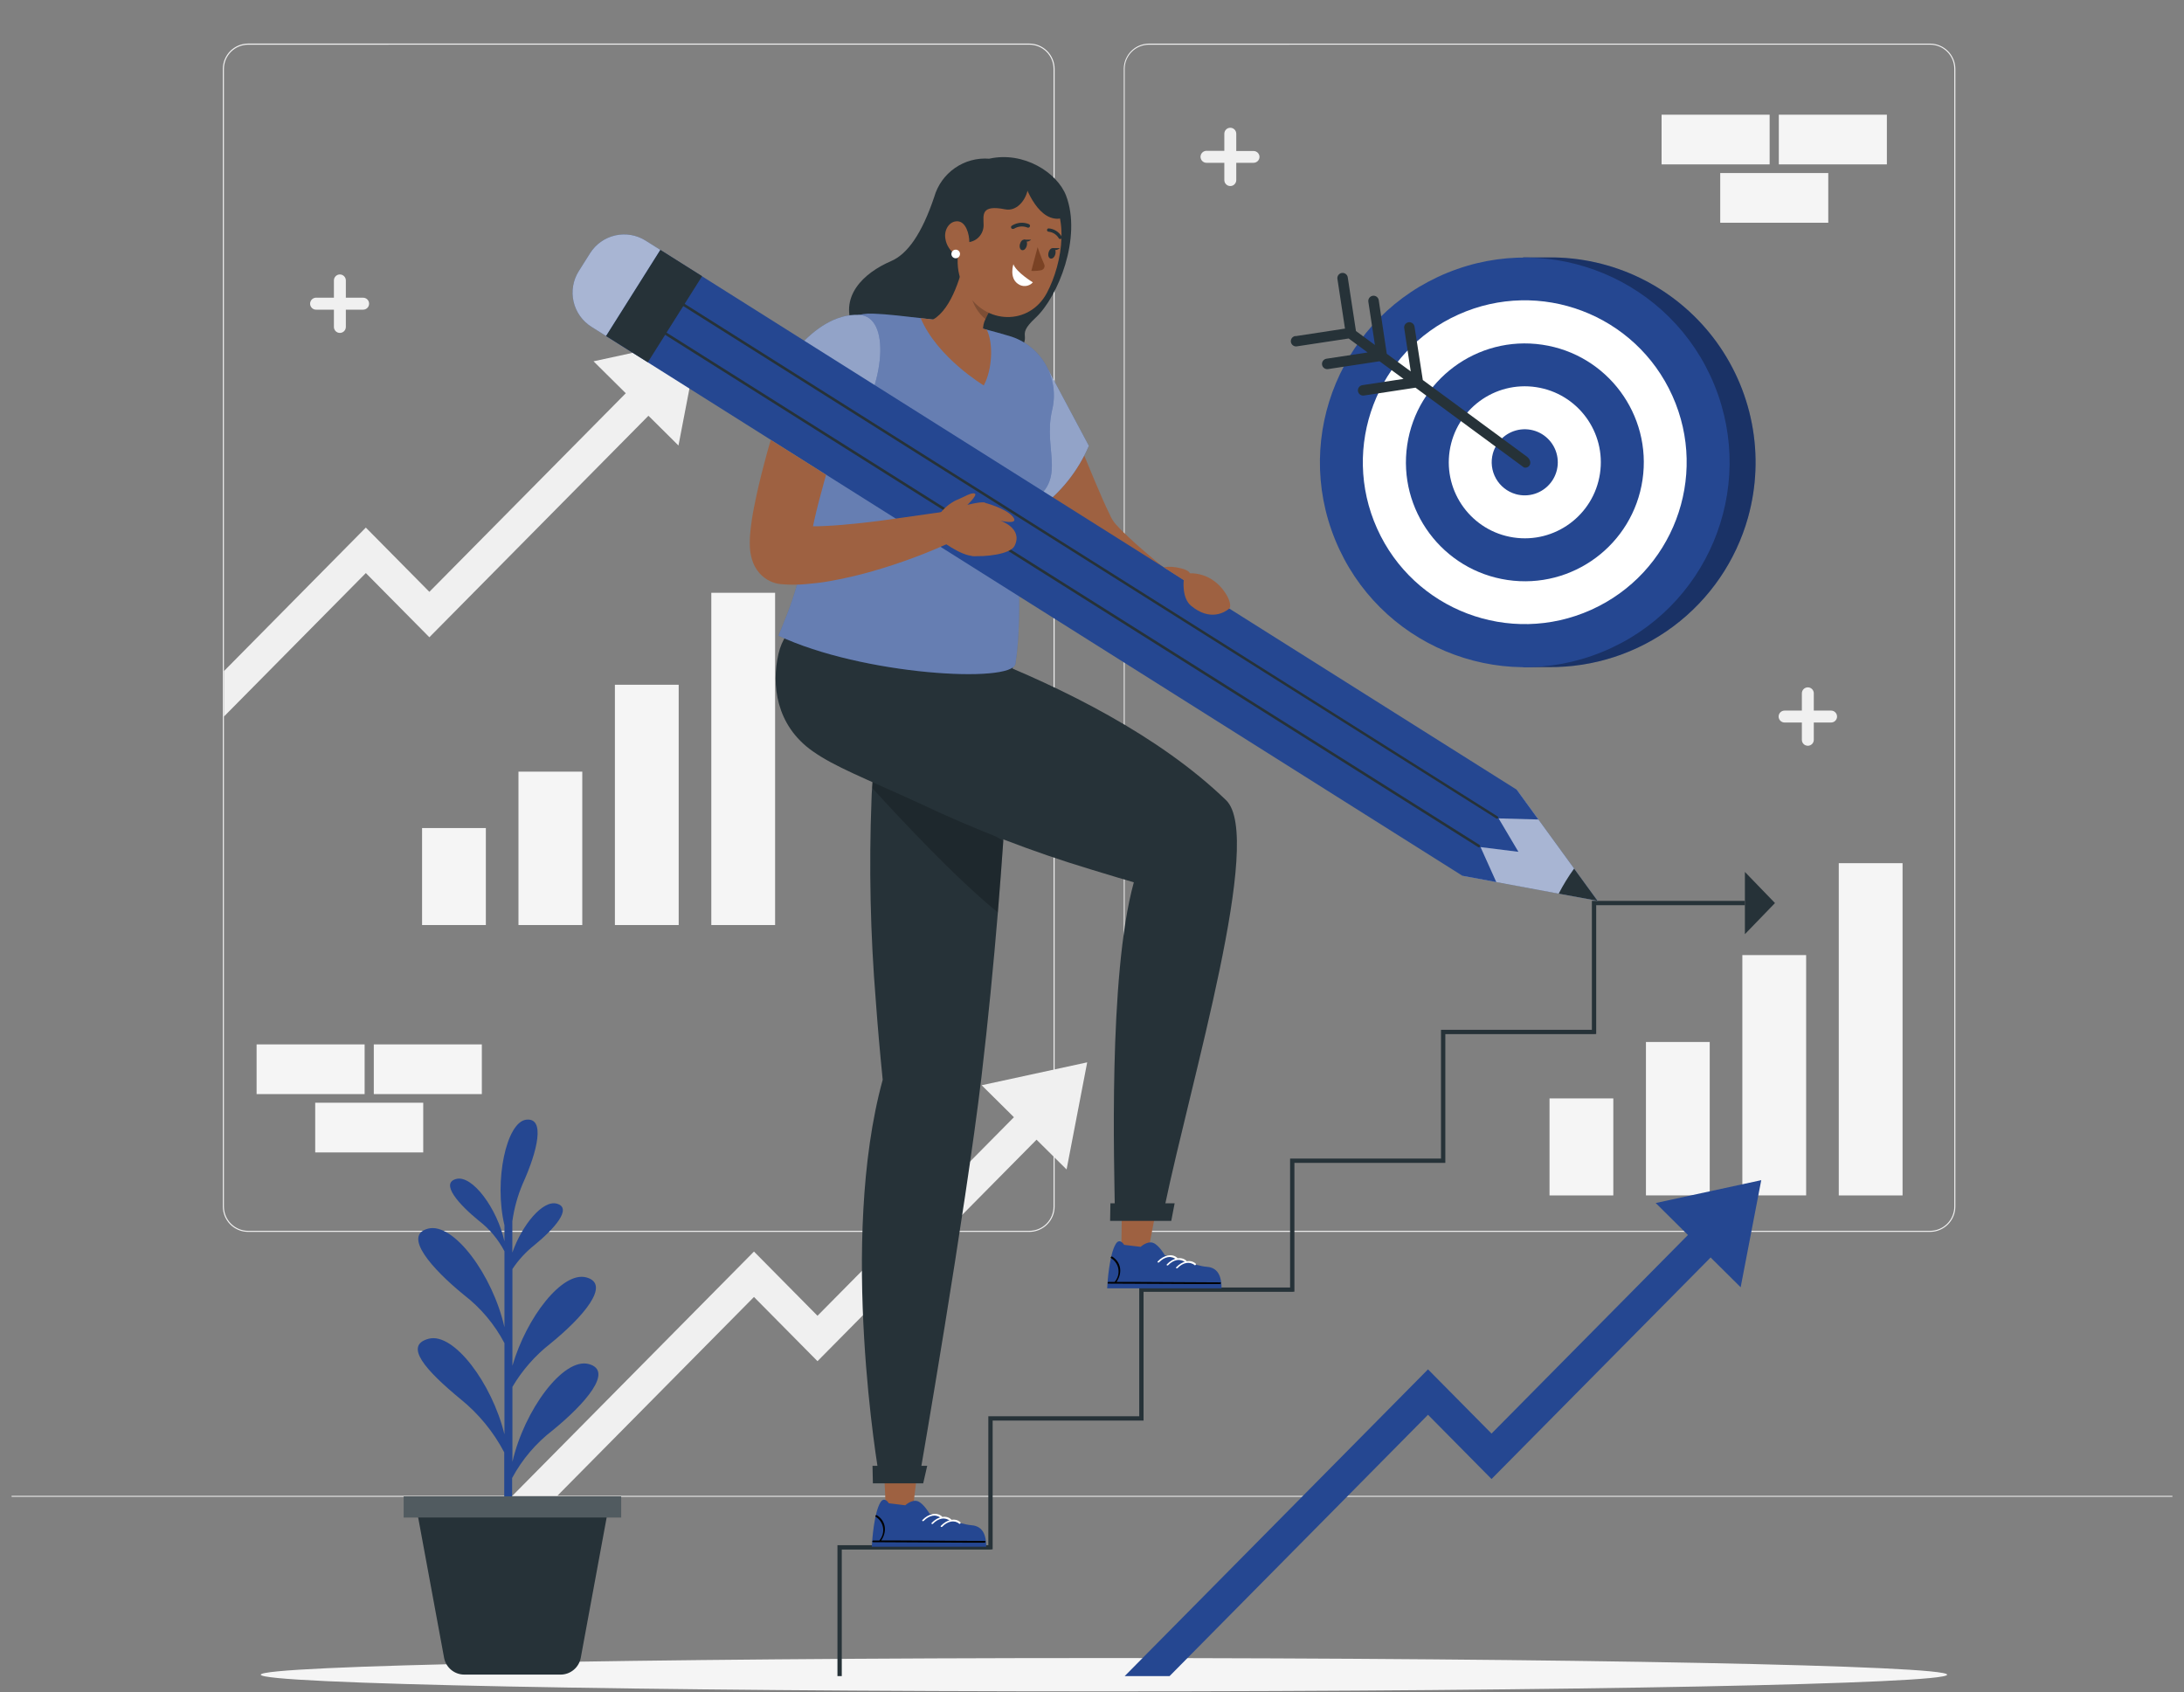 <svg width="151" height="117" viewBox="0 0 151 117" fill="none" xmlns="http://www.w3.org/2000/svg">
<rect x="0" y="0" width="151" height="117" fill="#808080" stroke="none"/>
<path d="M133.441 85.18H79.447C78.983 85.18 78.538 84.995 78.21 84.667C77.882 84.338 77.697 83.894 77.696 83.429V4.764C77.698 4.3 77.883 3.856 78.211 3.529C78.539 3.201 78.983 3.017 79.447 3.016H133.441C133.905 3.017 134.349 3.201 134.678 3.529C135.006 3.856 135.191 4.3 135.192 4.764V83.429C135.192 83.894 135.007 84.338 134.679 84.667C134.35 84.995 133.906 85.18 133.441 85.18ZM79.447 3.091C79.226 3.089 79.007 3.131 78.802 3.215C78.598 3.298 78.412 3.421 78.255 3.576C78.098 3.732 77.974 3.917 77.888 4.121C77.803 4.325 77.759 4.543 77.759 4.764V83.429C77.759 83.874 77.935 84.3 78.25 84.615C78.564 84.929 78.99 85.106 79.435 85.106H133.441C133.886 85.106 134.312 84.929 134.627 84.615C134.941 84.3 135.118 83.874 135.118 83.429V4.764C135.118 4.319 134.941 3.893 134.627 3.579C134.312 3.264 133.886 3.088 133.441 3.088L79.447 3.091Z" fill="#F0F0F0"/>
<path d="M71.165 85.181H17.158C16.694 85.18 16.249 84.995 15.921 84.667C15.593 84.339 15.408 83.894 15.408 83.43V4.764C15.408 4.3 15.593 3.855 15.921 3.527C16.249 3.199 16.694 3.014 17.158 3.013H71.165C71.629 3.014 72.074 3.199 72.402 3.527C72.73 3.855 72.915 4.3 72.916 4.764V83.43C72.915 83.894 72.73 84.339 72.402 84.667C72.074 84.995 71.629 85.18 71.165 85.181ZM17.158 3.091C16.714 3.091 16.288 3.267 15.974 3.581C15.66 3.895 15.483 4.32 15.482 4.764V83.43C15.482 83.874 15.659 84.301 15.973 84.615C16.288 84.929 16.714 85.106 17.158 85.106H71.165C71.609 85.106 72.036 84.929 72.35 84.615C72.664 84.301 72.841 83.874 72.841 83.43V4.764C72.841 4.32 72.664 3.893 72.35 3.579C72.036 3.265 71.609 3.088 71.165 3.088L17.158 3.091Z" fill="#F0F0F0"/>
<path d="M150.198 103.428H0.802V103.502H150.198V103.428Z" fill="#E0E0E0"/>
<path d="M67.872 75.04L69.832 76.982L70.101 77.251L56.521 90.98L52.129 86.54L35.426 103.428H38.534L52.129 89.68L56.521 94.12L71.667 78.804L71.783 78.921L73.743 80.863L75.168 73.456L67.872 75.04Z" fill="#F0F0F0"/>
<path d="M41.037 24.983L42.997 26.925L43.266 27.191L29.686 40.923L25.294 36.48L15.482 46.406V49.547L25.294 39.624L29.686 44.064L44.832 28.748L44.952 28.864L46.909 30.806L48.334 23.399L41.037 24.983Z" fill="#F0F0F0"/>
<path d="M25.518 20.997C25.519 21.052 25.508 21.105 25.488 21.156C25.467 21.206 25.437 21.252 25.399 21.291C25.36 21.329 25.315 21.36 25.264 21.381C25.214 21.402 25.16 21.412 25.106 21.412H23.911V22.608C23.911 22.717 23.867 22.822 23.79 22.899C23.713 22.977 23.608 23.02 23.498 23.02C23.389 23.02 23.284 22.977 23.207 22.899C23.13 22.822 23.086 22.717 23.086 22.608V21.412H21.891C21.834 21.417 21.776 21.41 21.721 21.392C21.667 21.373 21.617 21.343 21.575 21.305C21.532 21.266 21.499 21.218 21.476 21.166C21.452 21.113 21.44 21.056 21.44 20.999C21.44 20.941 21.452 20.884 21.476 20.832C21.499 20.779 21.532 20.732 21.575 20.693C21.617 20.654 21.667 20.624 21.721 20.606C21.776 20.587 21.834 20.58 21.891 20.585H23.086V19.39C23.086 19.28 23.13 19.175 23.207 19.098C23.284 19.021 23.389 18.977 23.498 18.977C23.608 18.977 23.713 19.021 23.79 19.098C23.867 19.175 23.911 19.28 23.911 19.39V20.585H25.106C25.16 20.585 25.214 20.596 25.264 20.616C25.314 20.637 25.359 20.667 25.398 20.706C25.436 20.744 25.466 20.789 25.487 20.839C25.508 20.889 25.518 20.943 25.518 20.997Z" fill="#F0F0F0"/>
<path d="M127.012 49.547C127.012 49.656 126.968 49.761 126.891 49.838C126.814 49.916 126.709 49.959 126.599 49.959H125.404V51.154C125.404 51.264 125.361 51.368 125.284 51.446C125.206 51.523 125.101 51.566 124.992 51.566C124.883 51.566 124.778 51.523 124.7 51.446C124.623 51.368 124.58 51.264 124.58 51.154V49.959H123.384C123.275 49.959 123.17 49.916 123.093 49.838C123.016 49.761 122.972 49.656 122.972 49.547C122.972 49.437 123.016 49.332 123.093 49.255C123.17 49.178 123.275 49.134 123.384 49.134H124.58V47.939C124.58 47.83 124.623 47.725 124.7 47.648C124.778 47.57 124.883 47.527 124.992 47.527C125.101 47.527 125.206 47.57 125.284 47.648C125.361 47.725 125.404 47.83 125.404 47.939V49.134H126.599C126.709 49.134 126.814 49.178 126.891 49.255C126.968 49.332 127.012 49.437 127.012 49.547Z" fill="#F0F0F0"/>
<path d="M87.081 10.841C87.082 10.896 87.071 10.95 87.051 11C87.03 11.05 87 11.096 86.961 11.135C86.923 11.174 86.877 11.204 86.827 11.225C86.777 11.246 86.723 11.257 86.669 11.257H85.474V12.452C85.474 12.506 85.463 12.56 85.442 12.61C85.421 12.66 85.391 12.705 85.353 12.743C85.315 12.782 85.269 12.812 85.219 12.833C85.169 12.854 85.115 12.864 85.061 12.864C85.007 12.864 84.954 12.854 84.903 12.833C84.853 12.812 84.808 12.782 84.77 12.743C84.731 12.705 84.701 12.66 84.68 12.61C84.66 12.56 84.649 12.506 84.649 12.452V11.257H83.454C83.397 11.262 83.339 11.255 83.284 11.236C83.23 11.217 83.18 11.188 83.138 11.149C83.095 11.11 83.061 11.062 83.038 11.01C83.015 10.957 83.003 10.9 83.003 10.843C83.003 10.785 83.015 10.729 83.038 10.676C83.061 10.623 83.095 10.576 83.138 10.537C83.18 10.498 83.23 10.468 83.284 10.45C83.339 10.431 83.397 10.424 83.454 10.429H84.649V9.246C84.649 9.192 84.66 9.138 84.68 9.088C84.701 9.038 84.731 8.993 84.77 8.954C84.808 8.916 84.853 8.886 84.903 8.865C84.954 8.844 85.007 8.834 85.061 8.834C85.115 8.834 85.169 8.844 85.219 8.865C85.269 8.886 85.315 8.916 85.353 8.954C85.391 8.993 85.421 9.038 85.442 9.088C85.463 9.138 85.474 9.192 85.474 9.246V10.441H86.669C86.776 10.441 86.879 10.483 86.956 10.557C87.033 10.632 87.078 10.734 87.081 10.841Z" fill="#F0F0F0"/>
<path d="M25.21 72.216H17.741V75.652H25.21V72.216Z" fill="#F5F5F5"/>
<path d="M33.314 72.216H25.844V75.652H33.314V72.216Z" fill="#F5F5F5"/>
<path d="M29.262 76.249H21.793V79.685H29.262V76.249Z" fill="#F5F5F5"/>
<path d="M122.351 7.931H114.881V11.367H122.351V7.931Z" fill="#F5F5F5"/>
<path d="M130.457 7.931H122.987V11.367H130.457V7.931Z" fill="#F5F5F5"/>
<path d="M126.405 11.965H118.935V15.401H126.405V11.965Z" fill="#F5F5F5"/>
<path d="M33.592 57.256H29.182V63.963H33.592V57.256Z" fill="#F5F5F5"/>
<path d="M40.258 53.356H35.847V63.963H40.258V53.356Z" fill="#F5F5F5"/>
<path d="M46.924 47.348H42.514V63.963H46.924V47.348Z" fill="#F5F5F5"/>
<path d="M53.59 40.989H49.179V63.963H53.59V40.989Z" fill="#F5F5F5"/>
<path d="M111.543 75.951H107.133V82.659H111.543V75.951Z" fill="#F5F5F5"/>
<path d="M118.209 72.049H113.799V82.656H118.209V72.049Z" fill="#F5F5F5"/>
<path d="M124.875 66.04H120.465V82.656H124.875V66.04Z" fill="#F5F5F5"/>
<path d="M131.541 59.685H127.131V82.659H131.541V59.685Z" fill="#F5F5F5"/>
<path d="M134.625 115.798C134.625 116.434 108.523 116.951 76.325 116.951C44.127 116.951 18.028 116.434 18.028 115.798C18.028 115.161 44.127 114.647 76.325 114.647C108.523 114.647 134.625 115.161 134.625 115.798Z" fill="#F5F5F5"/>
<path d="M114.474 83.184L116.434 85.129L116.703 85.395L103.123 99.125L98.731 94.685L77.759 115.896H80.863L98.731 97.825L103.123 102.268L118.272 86.949L118.388 87.066L120.348 89.008L121.771 81.604L114.474 83.184Z" fill="#254791"/>
<path d="M40.153 114.632L42.122 103.962H28.733L30.703 114.626C30.763 114.953 30.935 115.249 31.191 115.462C31.446 115.675 31.768 115.791 32.101 115.791H38.755C39.087 115.792 39.408 115.676 39.663 115.464C39.919 115.252 40.092 114.958 40.153 114.632Z" fill="#263238"/>
<path d="M40.703 94.317C38.94 93.851 36.248 97.511 35.429 101.079V95.895C36.109 94.744 36.998 93.731 38.05 92.907C40.261 91.114 42.298 88.792 40.533 88.326C38.877 87.89 36.403 91.087 35.429 94.434V87.747C35.839 87.128 36.343 86.578 36.923 86.115C38.319 84.98 39.612 83.522 38.489 83.226C37.524 82.972 36.099 84.684 35.423 86.611V84.448C35.547 83.552 35.789 82.677 36.143 81.846C37.168 79.581 37.721 77.247 36.37 77.424C35.02 77.6 34.139 81.627 34.877 84.723V85.837C34.378 83.573 32.663 81.227 31.542 81.52C30.422 81.813 31.712 83.271 33.108 84.409C33.844 84.975 34.447 85.695 34.877 86.519V91.774C34.076 88.189 31.363 84.49 29.591 84.956C27.819 85.422 29.863 87.735 32.077 89.539C33.239 90.435 34.194 91.572 34.877 92.871V99.181C34.022 95.662 31.378 92.112 29.639 92.569C27.9 93.026 29.388 94.723 31.874 96.77C33.107 97.773 34.124 99.016 34.862 100.424V103.962H35.408V102.199C36.099 100.912 37.056 99.787 38.214 98.897C40.431 97.09 42.469 94.783 40.703 94.317Z" fill="#254791"/>
<path d="M42.947 103.466H27.909V104.93H42.947V103.466Z" fill="#263238"/>
<path opacity="0.2" d="M42.947 103.466H27.909V104.93H42.947V103.466Z" fill="white"/>
<path d="M120.856 35.788C120.014 38.788 118.205 41.428 115.711 43.297C113.216 45.166 110.175 46.16 107.058 46.126H105.307V45.997C104.662 45.909 104.024 45.776 103.398 45.6C100.263 44.72 97.527 42.786 95.65 40.125C93.774 37.464 92.872 34.237 93.096 30.989C93.32 27.741 94.657 24.669 96.881 22.29C99.105 19.912 102.081 18.373 105.307 17.932V17.8H107.058C109.257 17.777 111.431 18.266 113.409 19.228C115.386 20.191 117.112 21.6 118.451 23.345C119.789 25.089 120.704 27.122 121.121 29.281C121.539 31.44 121.448 33.666 120.856 35.785V35.788Z" fill="#254791"/>
<path opacity="0.3" d="M120.856 35.788C120.014 38.788 118.205 41.428 115.711 43.297C113.216 45.166 110.175 46.16 107.058 46.126H105.307V45.997C104.662 45.909 104.024 45.776 103.398 45.6C100.263 44.72 97.527 42.786 95.65 40.125C93.774 37.464 92.872 34.237 93.096 30.989C93.32 27.741 94.657 24.669 96.881 22.29C99.105 19.912 102.081 18.373 105.307 17.932V17.8H107.058C109.257 17.777 111.431 18.266 113.409 19.228C115.386 20.191 117.112 21.6 118.451 23.345C119.789 25.089 120.704 27.122 121.121 29.281C121.539 31.44 121.448 33.666 120.856 35.785V35.788Z" fill="black"/>
<path d="M110.776 45.079C118.015 42.122 121.486 33.856 118.529 26.617C115.572 19.377 107.306 15.906 100.066 18.863C92.827 21.82 89.355 30.087 92.313 37.326C95.27 44.565 103.536 48.037 110.776 45.079Z" fill="#254791"/>
<path d="M110.012 42.167C115.649 39.631 118.164 33.005 115.628 27.368C113.092 21.731 106.466 19.216 100.829 21.752C95.191 24.288 92.677 30.914 95.213 36.551C97.749 42.189 104.375 44.703 110.012 42.167Z" fill="white"/>
<path d="M113.563 33.169C114.225 28.677 111.12 24.497 106.628 23.835C102.135 23.172 97.956 26.277 97.293 30.77C96.631 35.263 99.736 39.442 104.228 40.104C108.721 40.767 112.9 37.662 113.563 33.169Z" fill="#254791"/>
<path d="M110.62 32.753C111.055 29.883 109.08 27.204 106.21 26.77C103.34 26.335 100.662 28.309 100.227 31.179C99.793 34.049 101.767 36.728 104.637 37.163C107.507 37.597 110.185 35.623 110.62 32.753Z" fill="white"/>
<path d="M104.802 34.168C105.237 34.29 105.699 34.28 106.128 34.14C106.558 33.999 106.936 33.735 107.216 33.379C107.495 33.024 107.663 32.594 107.698 32.143C107.732 31.693 107.633 31.242 107.412 30.848C107.19 30.454 106.857 30.134 106.455 29.929C106.052 29.724 105.597 29.644 105.148 29.697C104.7 29.751 104.277 29.936 103.933 30.23C103.59 30.523 103.341 30.912 103.218 31.347C103.056 31.931 103.131 32.556 103.428 33.085C103.724 33.613 104.219 34.003 104.802 34.168Z" fill="#254791"/>
<path d="M89.573 23.244L92.991 22.721L92.471 19.303C92.461 19.255 92.461 19.206 92.471 19.158C92.481 19.11 92.501 19.064 92.529 19.024C92.557 18.984 92.593 18.95 92.635 18.924C92.677 18.898 92.723 18.881 92.772 18.874C92.82 18.867 92.869 18.869 92.917 18.882C92.964 18.894 93.009 18.916 93.047 18.946C93.086 18.976 93.118 19.014 93.142 19.057C93.165 19.099 93.18 19.147 93.185 19.195L93.75 22.889L95.061 23.854L94.607 20.866C94.593 20.771 94.616 20.674 94.673 20.596C94.73 20.518 94.816 20.467 94.911 20.452C95.006 20.437 95.103 20.461 95.18 20.518C95.258 20.575 95.31 20.66 95.325 20.755L95.88 24.463L97.538 25.682L97.087 22.694C97.08 22.648 97.081 22.6 97.092 22.554C97.103 22.508 97.123 22.464 97.151 22.426C97.179 22.388 97.214 22.355 97.254 22.331C97.294 22.306 97.339 22.289 97.386 22.282C97.48 22.268 97.576 22.292 97.653 22.348C97.73 22.403 97.782 22.487 97.798 22.581L98.372 26.277L105.576 31.58C106.027 31.954 105.731 32.426 105.361 32.321L97.867 26.806L94.303 27.349C94.207 27.364 94.111 27.34 94.033 27.284C93.955 27.227 93.903 27.141 93.889 27.046C93.874 26.951 93.898 26.854 93.955 26.776C94.012 26.699 94.097 26.647 94.192 26.632L97.04 26.199L95.381 24.98L91.82 25.521C91.725 25.536 91.627 25.512 91.55 25.455C91.472 25.398 91.421 25.313 91.406 25.218C91.391 25.123 91.415 25.026 91.472 24.948C91.529 24.87 91.614 24.819 91.709 24.804L94.557 24.371L93.245 23.405L89.68 23.946C89.632 23.956 89.583 23.956 89.535 23.946C89.487 23.936 89.441 23.916 89.401 23.888C89.361 23.86 89.327 23.824 89.301 23.782C89.275 23.741 89.258 23.694 89.251 23.646C89.244 23.597 89.246 23.548 89.259 23.5C89.271 23.453 89.293 23.409 89.323 23.37C89.353 23.331 89.391 23.299 89.434 23.276C89.477 23.252 89.524 23.237 89.573 23.232V23.244Z" fill="#263238"/>
<path d="M58.2 115.896H57.901V106.845H68.332V97.929H78.766V89.025H89.196V80.11H99.63V71.209H110.061V62.293H120.641V62.592H110.36V71.495L110.21 71.507H99.929V80.408H89.495V89.312L89.346 89.324H79.064V98.228H68.631V107.129L68.481 107.144H58.2V115.896Z" fill="#263238"/>
<path d="M122.721 62.443L120.641 64.594V60.291L122.721 62.443Z" fill="#263238"/>
<path d="M72.575 25.859C73.292 27.484 73.976 29.145 74.666 30.786L75.685 33.239C76.032 34.039 76.372 34.87 76.722 35.566C76.827 35.823 76.974 36.061 77.158 36.269C77.42 36.561 77.697 36.839 77.989 37.102C78.586 37.682 79.271 38.246 79.943 38.82L84.06 42.235L82.952 43.986C81.296 43.185 79.692 42.331 78.117 41.372C77.325 40.894 76.549 40.389 75.763 39.833C75.348 39.538 74.949 39.221 74.568 38.883C74.328 38.672 74.105 38.444 73.901 38.199L73.737 37.978L73.609 37.786C73.522 37.658 73.462 37.556 73.387 37.437C73.118 36.995 72.891 36.582 72.667 36.167C72.443 35.752 72.228 35.342 72.025 34.93C71.615 34.105 71.215 33.284 70.83 32.456C70.068 30.801 69.354 29.145 68.699 27.442L72.575 25.859Z" fill="#9E6141"/>
<path d="M72.494 25.596L75.282 30.825C74.538 32.571 73.331 34.082 71.792 35.193L69.802 32.892L72.494 25.596Z" fill="#254791"/>
<g opacity="0.5">
<path d="M72.494 25.596L75.282 30.825C74.538 32.571 73.331 34.082 71.792 35.193L69.802 32.892L72.494 25.596Z" fill="white"/>
</g>
<path d="M68.392 10.973C67.55 10.908 66.712 11.136 66.019 11.619C65.327 12.101 64.822 12.808 64.591 13.62C63.749 16.124 62.76 17.564 61.603 18.057C59.718 18.87 57.913 20.519 59.064 22.862C60.883 26.567 68.625 26.193 70.14 24.61C71.655 23.026 70.05 23.414 71.604 21.968C73.157 20.522 74.804 16.423 73.71 13.533C73.101 11.935 70.782 10.441 68.392 10.973Z" fill="#263238"/>
<path d="M71.768 19.381C71.732 19.531 71.653 19.667 71.539 19.772C71.426 19.877 71.284 19.946 71.132 19.97C70.979 19.994 70.823 19.973 70.683 19.908C70.542 19.843 70.425 19.739 70.344 19.607C70.263 19.475 70.224 19.322 70.23 19.168C70.237 19.014 70.288 18.865 70.379 18.74C70.471 18.615 70.597 18.52 70.742 18.468C70.887 18.415 71.044 18.406 71.194 18.442C71.394 18.491 71.567 18.617 71.675 18.793C71.782 18.969 71.816 19.18 71.768 19.381Z" fill="white"/>
<path d="M61.095 101.091L61.254 104.53H63.091L63.509 101.091H61.095Z" fill="#9E6141"/>
<path d="M68.186 106.95C68.186 105.83 67.731 105.495 67.116 105.456C66.5 105.417 64.266 104.661 64.266 104.661C64.266 104.661 63.856 103.95 63.45 103.804C63.043 103.657 62.592 104.085 62.592 104.085L61.451 103.944C61.451 103.944 61.152 103.433 60.874 103.881C60.438 104.578 60.294 106.499 60.277 106.95H68.186Z" fill="#254791"/>
<path d="M68.066 106.669H66.632L60.357 106.636C60.276 106.636 60.303 106.517 60.384 106.52H60.808C60.808 106.52 60.808 106.52 60.808 106.502C60.91 106.382 60.984 106.242 61.026 106.09C61.068 105.939 61.077 105.78 61.051 105.625C61.025 105.47 60.966 105.323 60.878 105.193C60.79 105.063 60.674 104.954 60.539 104.874C60.477 104.838 60.566 104.733 60.626 104.772C61.194 105.125 61.385 105.827 60.925 106.517H61.821L68.096 106.55C68.173 106.553 68.143 106.672 68.066 106.669Z" fill="black"/>
<path d="M63.871 105.157C64.233 104.781 64.72 104.673 65.039 104.957C65.09 105.005 65.177 104.9 65.126 104.855C64.758 104.53 64.191 104.67 63.779 105.097C63.719 105.16 63.811 105.22 63.871 105.157Z" fill="white"/>
<path d="M64.507 105.358C64.869 104.981 65.356 104.874 65.676 105.16C65.727 105.205 65.813 105.101 65.762 105.056C65.395 104.73 64.827 104.871 64.418 105.298C64.358 105.361 64.448 105.42 64.507 105.358Z" fill="white"/>
<path d="M65.15 105.561C65.511 105.182 65.998 105.077 66.318 105.361C66.369 105.406 66.456 105.301 66.402 105.256C66.037 104.931 65.469 105.071 65.057 105.498C64.997 105.561 65.09 105.621 65.15 105.561Z" fill="white"/>
<path d="M70.083 44.231C70.083 44.231 69.93 50.01 69.368 58.128C69.258 59.7 69.132 61.364 68.992 63.091C68.693 66.676 68.323 70.531 67.86 74.445C66.739 83.872 63.611 101.901 63.611 101.901L60.763 101.963C60.763 101.963 57.958 85.829 61.029 74.663C60.835 72.733 60.677 70.922 60.554 69.219C60.175 64.59 60.075 59.943 60.255 55.301C60.255 55.021 60.282 54.746 60.297 54.477C60.324 54.029 60.357 53.595 60.39 53.18C60.441 52.502 60.506 51.868 60.572 51.28C61.215 45.785 62.365 44.201 62.365 44.201L70.083 44.231Z" fill="#263238"/>
<g opacity="0.2">
<path d="M69.369 58.128C69.258 59.7 69.133 61.364 68.992 63.091C66.121 60.769 62.236 56.607 60.297 54.477C60.324 54.029 60.357 53.596 60.39 53.18L69.369 58.128Z" fill="black"/>
</g>
<path d="M77.078 83.606L80.508 83.507C82.339 74.687 87.419 57.889 84.771 55.331C75.485 46.353 57.934 42.113 57.934 42.113C55.816 42.534 54.286 43.191 53.82 45.226C53.339 47.318 53.634 50.147 56.183 51.94C57.74 53.036 59.688 53.763 63.596 55.558C67.413 57.369 71.36 58.891 75.404 60.112C76.997 60.599 77.529 60.757 78.392 61.008C76.593 67.51 77.057 81.078 77.078 83.606Z" fill="#263238"/>
<path d="M77.567 83.388L77.525 86.647H79.36L79.985 83.388H77.567Z" fill="#9E6141"/>
<path d="M80.98 84.421L81.213 83.205H76.773L76.752 84.421H80.98Z" fill="#263238"/>
<path d="M84.457 89.082C84.457 87.959 84 87.624 83.388 87.588C82.775 87.553 80.534 86.791 80.534 86.791C80.534 86.791 80.128 86.08 79.719 85.936C79.309 85.793 78.864 86.214 78.864 86.214L77.723 86.077C77.723 86.077 77.424 85.563 77.146 86.011C76.71 86.707 76.566 88.631 76.549 89.082H84.457Z" fill="#254791"/>
<path d="M84.338 88.787H82.904L76.629 88.757C76.549 88.757 76.576 88.634 76.656 88.637H77.08C77.078 88.632 77.078 88.625 77.08 88.619C77.182 88.5 77.257 88.359 77.299 88.208C77.34 88.056 77.349 87.898 77.323 87.743C77.298 87.588 77.239 87.44 77.15 87.311C77.062 87.181 76.946 87.072 76.811 86.991C76.749 86.955 76.838 86.85 76.898 86.889C77.463 87.242 77.657 87.944 77.197 88.637H78.093L84.368 88.67C84.446 88.67 84.416 88.79 84.338 88.787Z" fill="black"/>
<path d="M80.143 87.278C80.504 86.898 80.992 86.791 81.311 87.078C81.362 87.123 81.449 87.018 81.395 86.973C81.03 86.647 80.463 86.788 80.05 87.215C79.991 87.278 80.083 87.338 80.143 87.278Z" fill="white"/>
<path d="M80.771 87.478C81.132 87.098 81.619 86.994 81.939 87.278C81.99 87.323 82.076 87.221 82.026 87.173C81.658 86.847 81.09 86.991 80.681 87.418C80.618 87.481 80.711 87.538 80.771 87.478Z" fill="white"/>
<path d="M81.419 87.678C81.784 87.302 82.271 87.194 82.59 87.478C82.641 87.523 82.725 87.421 82.674 87.377C82.31 87.048 81.742 87.191 81.329 87.619C81.27 87.681 81.359 87.741 81.419 87.678Z" fill="white"/>
<path d="M63.829 102.567L64.107 101.354H60.324L60.351 102.567H63.829Z" fill="#263238"/>
<path d="M53.817 43.953C59.625 46.687 69.999 47.276 70.208 45.895C70.806 42.011 70.074 37.467 70.833 34.978C74.027 33.334 72.046 31.258 72.748 28.332C73.004 27.26 72.836 26.131 72.279 25.18C71.722 24.229 70.82 23.529 69.76 23.226C69.252 23.077 68.723 22.927 68.204 22.79L67.887 22.712C66.489 22.38 65.07 22.141 63.641 21.995C63.121 21.932 62.577 21.876 62.013 21.813C61.448 21.75 60.892 21.711 60.366 21.687C59.902 21.662 59.437 21.732 59 21.894C58.564 22.055 58.165 22.305 57.829 22.627C57.493 22.948 57.227 23.336 57.046 23.765C56.866 24.194 56.776 24.655 56.781 25.12C56.856 27.776 56.756 30.434 56.482 33.077C56.425 33.624 56.362 34.15 56.291 34.664C56.052 36.478 55.694 38.275 55.218 40.042C55.211 40.075 55.202 40.108 55.191 40.141C54.992 40.842 54.785 41.486 54.57 42.074C54.504 42.259 54.435 42.435 54.364 42.606C54.223 42.958 53.975 43.607 53.817 43.953Z" fill="#254791"/>
<g opacity="0.3">
<path d="M53.817 43.953C59.625 46.687 69.999 47.276 70.208 45.895C70.806 42.011 70.074 37.467 70.833 34.978C74.027 33.334 72.046 31.258 72.748 28.332C73.004 27.26 72.836 26.131 72.279 25.18C71.722 24.229 70.82 23.529 69.76 23.226C69.252 23.077 68.723 22.927 68.204 22.79L67.887 22.712C66.489 22.38 65.07 22.141 63.641 21.995C63.121 21.932 62.577 21.876 62.013 21.813C61.448 21.75 60.892 21.711 60.366 21.687C59.902 21.662 59.437 21.732 59 21.894C58.564 22.055 58.165 22.305 57.829 22.627C57.493 22.948 57.227 23.336 57.046 23.765C56.866 24.194 56.776 24.655 56.781 25.12C56.856 27.776 56.756 30.434 56.482 33.077C56.425 33.624 56.362 34.15 56.291 34.664C56.052 36.478 55.694 38.275 55.218 40.042C55.211 40.075 55.202 40.108 55.191 40.141C54.992 40.842 54.785 41.486 54.57 42.074C54.504 42.259 54.435 42.435 54.364 42.606C54.223 42.958 53.975 43.607 53.817 43.953Z" fill="white"/>
</g>
<path d="M53.548 26.292C53.548 26.292 56.048 21.595 59.416 21.774C61.567 21.888 61.268 26.501 58.875 29.967C56.646 29.077 54.982 28.007 53.548 26.292Z" fill="#254791"/>
<g opacity="0.5">
<path d="M53.548 26.292C53.548 26.292 56.048 21.595 59.416 21.774C61.567 21.888 61.268 26.501 58.875 29.967C56.646 29.077 54.982 28.007 53.548 26.292Z" fill="white"/>
</g>
<path d="M63.656 21.996C64.794 24.715 68.015 26.651 68.015 26.651C68.613 25.566 68.691 23.72 68.221 22.793L67.905 22.716C66.506 22.382 65.087 22.142 63.656 21.996Z" fill="#9E6141"/>
<path d="M68.171 23.555C68.177 23.597 68.19 23.639 68.21 23.677C68.607 24.514 67.986 25.171 67.146 24.995C67.065 24.98 66.985 24.959 66.907 24.932C66.609 24.833 66.349 24.644 66.163 24.391C65.596 23.613 64.969 22.88 64.289 22.198C65.646 21.669 66.405 19.303 66.707 17.803L68.377 20.558L68.676 21.155C68.457 21.439 68.273 21.748 68.129 22.076C68.014 22.307 67.958 22.562 67.966 22.82C67.973 23.078 68.043 23.33 68.171 23.555Z" fill="#9E6141"/>
<g opacity="0.2">
<path d="M68.135 22.07C68.279 21.742 68.463 21.433 68.682 21.149L68.383 20.552L67.137 20.429C67.278 21.072 67.629 21.649 68.135 22.07Z" fill="black"/>
</g>
<path d="M66.671 15.057C66.172 17.522 65.909 18.553 66.778 20.119C68.087 22.473 71.165 22.527 72.378 20.259C73.468 18.216 74.102 14.529 72.031 12.945C69.96 11.361 67.17 12.592 66.671 15.057Z" fill="#9E6141"/>
<path d="M70.695 12.278C70.695 12.278 71.418 14.848 72.876 15.105C74.335 15.362 73.36 13.312 72.001 12.314C71.412 11.878 70.695 12.278 70.695 12.278Z" fill="#263238"/>
<path d="M69.999 15.819C70.015 15.827 70.032 15.83 70.05 15.83C70.067 15.83 70.085 15.827 70.101 15.819C70.237 15.733 70.392 15.68 70.553 15.664C70.714 15.649 70.876 15.671 71.027 15.73C71.042 15.738 71.059 15.742 71.076 15.744C71.094 15.745 71.111 15.743 71.128 15.737C71.144 15.732 71.159 15.723 71.172 15.711C71.185 15.699 71.195 15.685 71.203 15.669C71.21 15.654 71.214 15.637 71.215 15.619C71.215 15.602 71.212 15.585 71.206 15.569C71.199 15.552 71.19 15.538 71.177 15.525C71.165 15.513 71.151 15.503 71.135 15.497C70.945 15.42 70.74 15.389 70.536 15.407C70.332 15.426 70.136 15.492 69.963 15.601C69.948 15.61 69.935 15.621 69.925 15.634C69.915 15.648 69.907 15.664 69.903 15.68C69.899 15.697 69.899 15.714 69.902 15.731C69.905 15.748 69.912 15.763 69.921 15.777C69.94 15.805 69.968 15.825 69.999 15.834" fill="#263238"/>
<path d="M73.28 16.527C73.294 16.531 73.309 16.531 73.323 16.529C73.338 16.526 73.351 16.521 73.363 16.512C73.376 16.505 73.388 16.494 73.397 16.482C73.406 16.47 73.413 16.456 73.416 16.441C73.42 16.427 73.421 16.411 73.418 16.396C73.416 16.381 73.41 16.367 73.402 16.354C73.309 16.195 73.179 16.061 73.023 15.964C72.867 15.866 72.689 15.807 72.506 15.792C72.491 15.792 72.476 15.794 72.462 15.8C72.447 15.806 72.434 15.814 72.424 15.825C72.413 15.835 72.404 15.848 72.398 15.862C72.392 15.876 72.389 15.891 72.389 15.906C72.389 15.921 72.392 15.936 72.397 15.95C72.403 15.964 72.411 15.977 72.421 15.988C72.432 15.999 72.445 16.008 72.459 16.013C72.473 16.019 72.488 16.022 72.503 16.022C72.647 16.037 72.786 16.087 72.908 16.165C73.03 16.244 73.132 16.351 73.205 16.477C73.213 16.489 73.224 16.501 73.237 16.509C73.25 16.518 73.264 16.524 73.28 16.527Z" fill="#263238"/>
<path d="M65.93 14.645C65.93 14.645 65.003 16.211 66.169 16.638C67.334 17.065 68.015 16.267 68.006 15.568C67.997 14.869 67.788 14.131 69.5 14.475C71.021 14.774 71.962 11.615 69.939 11.666C68.69 11.696 66.393 12.464 65.93 14.645Z" fill="#263238"/>
<path d="M71.412 19.524C71.412 19.524 70.268 18.828 70.065 18.269C70.065 18.269 69.766 19.189 70.364 19.617C70.518 19.737 70.712 19.794 70.906 19.777C71.101 19.76 71.282 19.669 71.412 19.524Z" fill="white"/>
<path d="M70.519 16.874C70.465 17.071 70.519 17.26 70.657 17.296C70.794 17.331 70.934 17.197 70.988 16.997C71.042 16.797 70.988 16.611 70.848 16.575C70.707 16.54 70.573 16.674 70.519 16.874Z" fill="#263238"/>
<path d="M72.497 17.46C72.443 17.657 72.497 17.845 72.635 17.878C72.772 17.911 72.909 17.779 72.963 17.579C73.017 17.379 72.963 17.194 72.826 17.161C72.688 17.128 72.548 17.259 72.497 17.46Z" fill="#263238"/>
<path d="M72.766 17.158H73.277C73.277 17.158 72.933 17.457 72.766 17.158Z" fill="#263238"/>
<path d="M71.741 17.092C71.741 17.092 71.941 17.708 72.189 18.261C72.21 18.302 72.221 18.348 72.221 18.394C72.22 18.441 72.21 18.487 72.189 18.528C72.168 18.57 72.138 18.605 72.1 18.633C72.063 18.661 72.02 18.68 71.974 18.688C71.753 18.728 71.529 18.743 71.305 18.733L71.741 17.092Z" fill="#7A4224"/>
<path d="M65.362 16.506C65.397 16.733 65.48 16.949 65.606 17.14C65.731 17.332 65.895 17.495 66.088 17.618C66.587 17.917 67.011 17.391 67.02 16.752C67.02 16.175 66.778 15.329 66.207 15.302C65.637 15.275 65.254 15.9 65.362 16.497" fill="#9E6141"/>
<path d="M66.375 17.561C66.375 17.621 66.357 17.679 66.323 17.729C66.29 17.778 66.242 17.816 66.186 17.839C66.131 17.861 66.07 17.866 66.012 17.853C65.954 17.84 65.9 17.81 65.859 17.767C65.818 17.724 65.791 17.669 65.781 17.61C65.771 17.551 65.779 17.491 65.804 17.436C65.829 17.382 65.87 17.337 65.921 17.305C65.972 17.274 66.031 17.26 66.091 17.263C66.168 17.266 66.24 17.3 66.293 17.355C66.345 17.411 66.375 17.485 66.375 17.561Z" fill="white"/>
<path d="M70.782 16.575H71.293C71.293 16.575 70.952 16.873 70.782 16.575Z" fill="#263238"/>
<path d="M101.115 60.557L110.455 62.287L104.865 54.605L101.115 60.557Z" fill="#254791"/>
<g opacity="0.6">
<path d="M104.865 54.605L108.833 60.058L110.455 62.287L107.775 61.794L101.112 60.557L104.865 54.605Z" fill="white"/>
</g>
<path d="M108.833 60.058L110.455 62.287L107.766 61.794C108.078 61.19 108.434 60.609 108.833 60.058Z" fill="#263238"/>
<path d="M45.641 17.278L104.865 54.605L106.362 56.664L103.613 56.589L104.981 58.899L102.364 58.573L103.451 60.99L101.112 60.557L41.892 23.227L45.641 17.278Z" fill="#254791"/>
<path d="M45.643 17.271L41.891 23.224L44.79 25.051L48.542 19.098L45.643 17.271Z" fill="#263238"/>
<path d="M40.016 18.751L40.798 17.51C41.191 16.885 41.817 16.442 42.538 16.279C43.258 16.116 44.014 16.245 44.638 16.639L45.649 17.276L41.898 23.229L40.887 22.592C40.262 22.198 39.819 21.572 39.656 20.852C39.492 20.131 39.622 19.376 40.016 18.751Z" fill="#254791"/>
<g opacity="0.6">
<path d="M40.015 18.751L40.798 17.51C41.191 16.885 41.817 16.442 42.538 16.279C43.258 16.116 44.013 16.245 44.638 16.639L45.649 17.276L41.898 23.229L40.886 22.592C40.262 22.198 39.819 21.572 39.656 20.852C39.492 20.132 39.622 19.376 40.015 18.751Z" fill="white"/>
</g>
<path d="M102.325 58.546C102.313 58.566 102.293 58.58 102.27 58.585C102.247 58.591 102.223 58.587 102.203 58.576L45.983 23.148C45.962 23.135 45.948 23.115 45.943 23.091C45.938 23.068 45.943 23.043 45.956 23.023C45.969 23.003 45.989 22.988 46.013 22.983C46.036 22.978 46.061 22.983 46.081 22.996L102.299 58.426C102.318 58.439 102.332 58.458 102.337 58.481C102.342 58.503 102.338 58.527 102.325 58.546Z" fill="#263238"/>
<path d="M103.577 56.565C103.564 56.585 103.544 56.599 103.52 56.605C103.497 56.61 103.473 56.607 103.452 56.595L47.243 21.165C47.224 21.151 47.21 21.131 47.205 21.107C47.2 21.084 47.204 21.06 47.217 21.039C47.223 21.029 47.231 21.02 47.24 21.014C47.25 21.007 47.261 21.002 47.272 21C47.283 20.997 47.295 20.997 47.307 20.999C47.318 21.001 47.329 21.006 47.339 21.012L103.547 56.455C103.565 56.466 103.578 56.484 103.583 56.504C103.589 56.525 103.587 56.547 103.577 56.565Z" fill="#263238"/>
<path d="M65.9 37.419C65.601 37.559 65.317 37.688 65.03 37.81C64.863 37.885 64.698 37.954 64.531 38.022C64.074 38.214 63.614 38.399 63.148 38.569C62.221 38.916 61.277 39.224 60.312 39.501C59.329 39.783 58.332 40.012 57.324 40.189C56.807 40.281 56.282 40.344 55.729 40.389C55.207 40.437 54.683 40.442 54.16 40.404L53.966 40.389C53.718 40.362 53.477 40.294 53.252 40.189C52.965 40.053 52.709 39.859 52.499 39.621C52.269 39.354 52.098 39.041 51.997 38.704C51.908 38.413 51.857 38.111 51.844 37.807C51.83 37.458 51.842 37.109 51.88 36.761C51.934 36.21 52.016 35.661 52.125 35.118C52.326 34.081 52.559 33.095 52.816 32.13C52.968 31.556 53.114 30.989 53.294 30.421L57.115 32.829C57.07 32.973 57.032 33.128 56.993 33.263C56.742 34.18 56.491 35.094 56.297 35.982C56.267 36.119 56.237 36.257 56.21 36.391C56.437 36.391 56.67 36.391 56.903 36.376C57.799 36.343 58.696 36.254 59.634 36.155C60.396 36.071 61.164 35.973 61.935 35.856L62.434 35.787L65.254 35.384L65.9 37.419Z" fill="#9E6141"/>
<path d="M65.03 35.426C65.03 35.426 67.483 34.652 68.018 34.742C68.601 34.843 68.43 37.912 67.692 38.357C66.954 38.802 65.182 37.461 65.182 37.461L65.03 35.426Z" fill="#9E6141"/>
<path d="M65.033 35.453C65.319 35.094 65.68 34.801 66.091 34.595C66.638 34.383 67.133 34.037 67.39 34.126C67.647 34.216 66.742 35.05 66.742 35.05L65.033 35.453Z" fill="#9E6141"/>
<path d="M68.006 34.742C68.006 34.742 69.527 35.121 70.026 35.728C70.525 36.334 69.163 36.003 69.163 36.003C69.163 36.003 70.755 36.523 70.146 37.745C69.847 38.342 68.036 38.521 67.2 38.438C67.197 38.438 67.14 35.883 68.006 34.742Z" fill="#9E6141"/>
<path d="M82.264 39.639C82.264 39.639 82.223 39.432 81.649 39.298C81.26 39.191 80.853 39.164 80.454 39.22L81.843 40.117C81.843 40.117 81.691 41.339 82.348 41.885C83.669 42.985 84.688 42.331 84.971 42.095C85.255 41.858 84.783 40.798 83.953 40.182C83.466 39.819 82.872 39.628 82.264 39.639Z" fill="#9E6141"/>
</svg>
